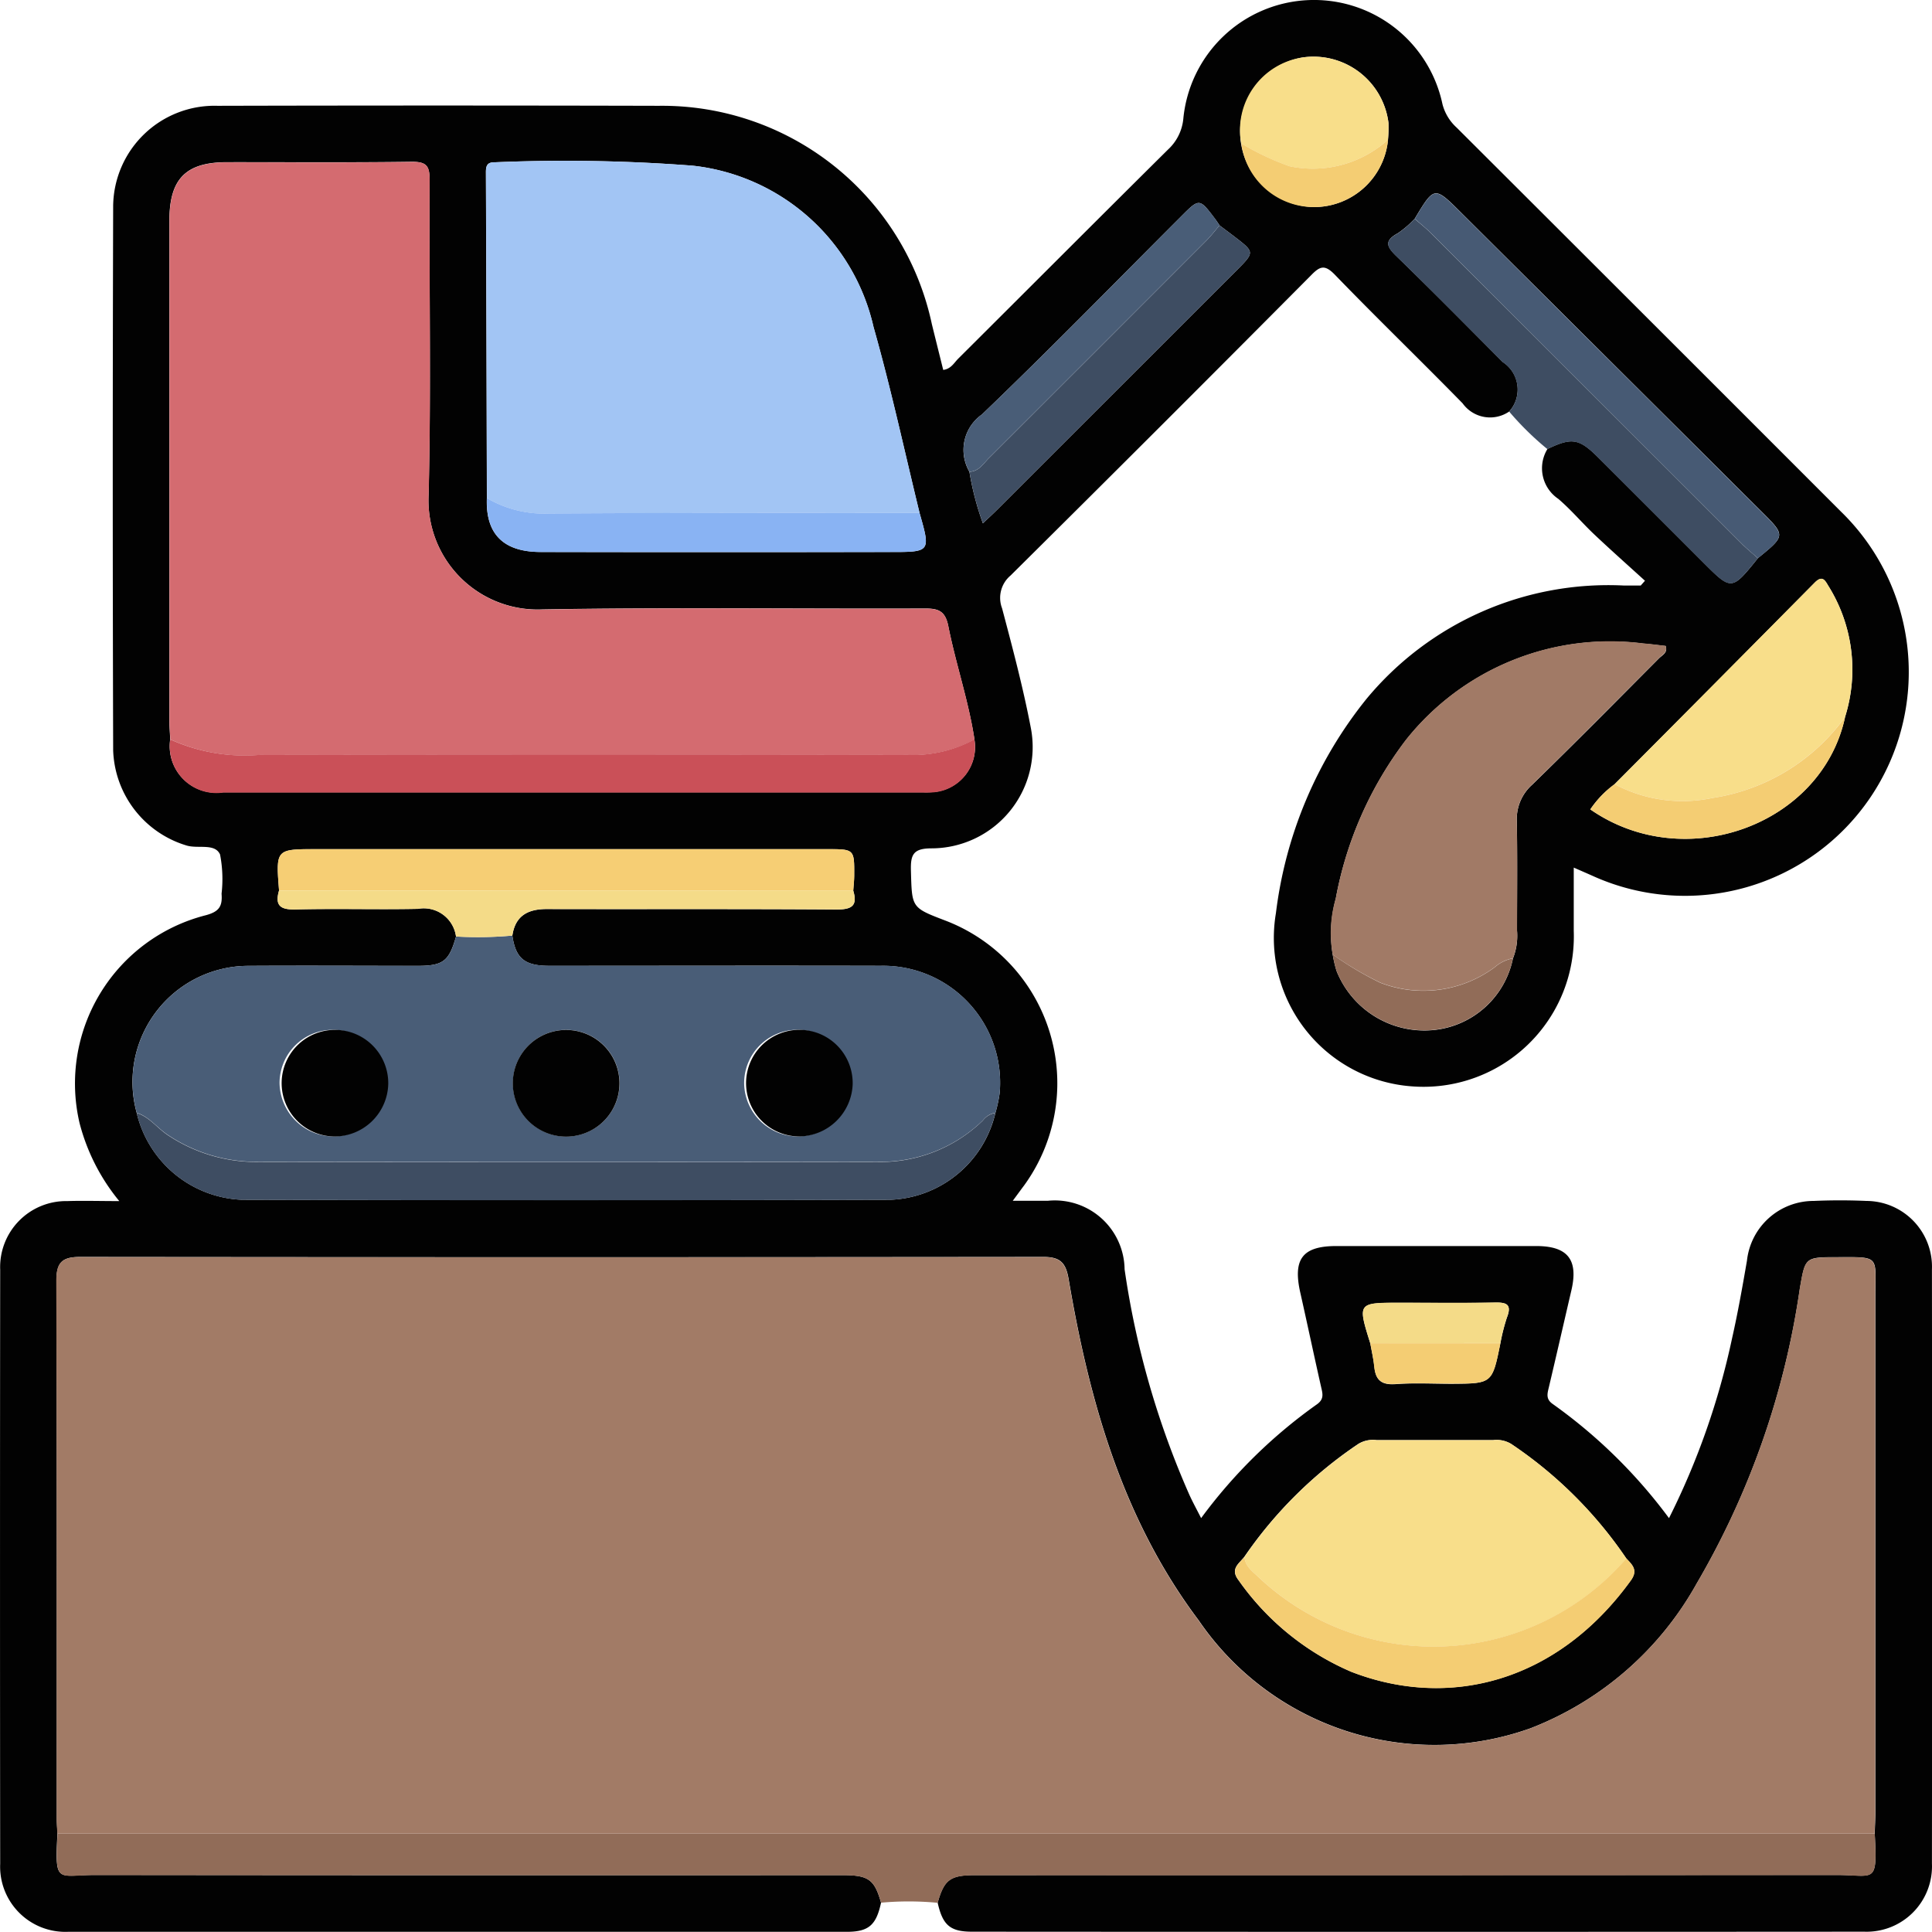 <svg xmlns="http://www.w3.org/2000/svg" width="64.073" height="64.069" viewBox="0 0 64.073 64.069">
  <g id="Grupo_86020" data-name="Grupo 86020" transform="translate(-1131.012 -72.357)">
    <path id="Trazado_121991" data-name="Trazado 121991" d="M1160.231,135.458c-.159.741-.408.966-1.135.966q-12.918,0-25.835,0a2.163,2.163,0,0,1-2.243-2.256q-.011-9.852,0-19.7a2.189,2.189,0,0,1,2.227-2.278c.537-.017,1.076,0,1.723,0a6.71,6.71,0,0,1-1.317-2.585,5.758,5.758,0,0,1,4.182-6.894c.451-.12.559-.3.527-.715a4.261,4.261,0,0,0-.05-1.3c-.172-.386-.734-.18-1.115-.3a3.416,3.416,0,0,1-2.43-3.152q-.027-9.039,0-18.078a3.362,3.362,0,0,1,3.461-3.3q7.319-.018,14.638,0a9.146,9.146,0,0,1,9.053,7.244c.123.5.25,1.007.376,1.515.262-.034.36-.237.5-.376,2.32-2.31,4.631-4.628,6.956-6.933a1.594,1.594,0,0,0,.506-1.013,4.354,4.354,0,0,1,8.595-.492,1.583,1.583,0,0,0,.471.778q6.376,6.362,12.744,12.734a7.421,7.421,0,0,1-8.194,12.1c-.2-.09-.407-.179-.667-.293,0,.739,0,1.421,0,2.1a4.987,4.987,0,0,1-5.34,5.157,4.935,4.935,0,0,1-4.537-5.748,14.042,14.042,0,0,1,3-7.1,10.412,10.412,0,0,1,8.55-3.763h.548l.141-.159c-.559-.509-1.126-1.012-1.676-1.531-.409-.386-.774-.823-1.2-1.186a1.223,1.223,0,0,1-.357-1.655c.814-.389,1.05-.351,1.693.291q1.739,1.734,3.474,3.472c.94.94.94.94,1.814-.143.916-.746.917-.747.116-1.545q-4.978-4.954-9.957-9.907c-.891-.887-.89-.889-1.541.194a3.358,3.358,0,0,1-.56.484c-.455.248-.38.439-.048.76,1.19,1.153,2.354,2.334,3.523,3.509a1.089,1.089,0,0,1,.22,1.642,1.121,1.121,0,0,1-1.549-.269c-1.4-1.431-2.841-2.822-4.232-4.261-.342-.354-.5-.289-.8.021q-4.961,4.994-9.958,9.949a.968.968,0,0,0-.283,1.089c.346,1.306.694,2.616.949,3.942a3.359,3.359,0,0,1-3.286,4.019c-.61,0-.7.208-.686.737.034,1.225.01,1.226,1.121,1.65a5.773,5.773,0,0,1,2.627,8.8c-.1.132-.193.262-.37.5.451,0,.811,0,1.17,0a2.314,2.314,0,0,1,2.538,2.272,28.575,28.575,0,0,0,2.145,7.472c.11.244.24.479.393.781a16.9,16.9,0,0,1,3.841-3.774c.222-.158.2-.318.148-.534-.239-1.055-.462-2.114-.7-3.17-.251-1.115.073-1.544,1.193-1.545q3.316,0,6.632,0c1.045,0,1.4.453,1.168,1.459-.25,1.074-.495,2.149-.749,3.222-.05.209-.106.39.119.551a17.152,17.152,0,0,1,3.865,3.792,24.767,24.767,0,0,0,2.091-5.962c.193-.852.345-1.714.494-2.575a2.223,2.223,0,0,1,2.212-1.983c.583-.026,1.169-.026,1.752,0a2.183,2.183,0,0,1,2.171,2.27q.01,9.854,0,19.707a2.168,2.168,0,0,1-2.242,2.258q-14.8.01-29.593,0c-.728,0-.973-.218-1.14-.963.22-.768.414-.913,1.248-.914q14.283,0,28.565-.005c1.274,0,1.353.331,1.264-1.374.008-.25.022-.5.022-.749q0-8.536,0-17.071c0-1.347.173-1.3-1.266-1.294-1.08,0-1.057.005-1.239,1.048a27,27,0,0,1-3.423,9.78,10.755,10.755,0,0,1-5.5,4.792,9.461,9.461,0,0,1-11.011-3.573c-2.525-3.355-3.627-7.266-4.316-11.323-.093-.551-.29-.733-.836-.732q-15.978.017-31.955,0c-.61,0-.78.206-.778.8.019,5.941.011,11.881.012,17.822,0,.166.015.333.022.5-.089,1.705-.011,1.373,1.262,1.374q12.4.014,24.8.005C1159.82,134.548,1160.016,134.694,1160.231,135.458Zm20.541-18.556a6.528,6.528,0,0,1,.214-.845c.184-.468-.038-.511-.425-.5-1.042.018-2.084.006-3.126.006-1.4,0-1.4,0-.979,1.345.047.265.109.529.138.8.045.432.248.585.7.553.622-.045,1.249-.011,1.875-.011C1180.5,118.241,1180.5,118.241,1180.772,116.9Zm-3.729-39.913a4.437,4.437,0,0,0,.016-.559,2.506,2.506,0,0,0-2.847-2.168,2.5,2.5,0,0,0,.35,4.962A2.464,2.464,0,0,0,1177.043,76.989Zm-5.584,2.844c-.047-.069-.092-.139-.142-.206-.528-.7-.528-.7-1.131-.095-2.2,2.2-4.367,4.421-6.609,6.571a1.436,1.436,0,0,0-.415,1.9,9.507,9.507,0,0,0,.447,1.709c.189-.18.34-.318.484-.462l7.914-7.911c.617-.617.617-.617-.05-1.13C1171.791,80.082,1171.624,79.958,1171.458,79.833Zm-31.192,22.056c-.144.5.037.642.549.629,1.352-.034,2.705.008,4.057-.02a1.08,1.08,0,0,1,1.263.918c-.233.819-.426.971-1.268.973-1.869,0-3.739-.011-5.608,0a3.849,3.849,0,0,0-3.715,4.873,3.745,3.745,0,0,0,3.493,2.884q10.752.027,21.5,0a3.726,3.726,0,0,0,3.486-2.883,4.438,4.438,0,0,0,.142-.667,3.879,3.879,0,0,0-3.941-4.208c-3.668-.009-7.335,0-11,0-.818,0-1.111-.249-1.222-1,.1-.663.517-.883,1.143-.882,3.2.008,6.41-.008,9.614.015.51,0,.7-.13.548-.629.011-.165.031-.331.032-.5.008-.874.006-.874-.9-.874h-16.938C1140.16,100.518,1140.16,100.518,1140.267,101.888Zm44.292-3.524a3.362,3.362,0,0,0-.806.835c3.134,2.179,7.683.519,8.449-3.066a5.232,5.232,0,0,0-.565-4.364c-.118-.207-.21-.325-.447-.085Q1187.884,95.034,1184.559,98.364Zm-3.371,5.777a2.041,2.041,0,0,0,.135-.919c0-1.209.014-2.418-.007-3.627a1.524,1.524,0,0,1,.506-1.211c1.42-1.38,2.812-2.79,4.209-4.194.106-.107.3-.185.221-.41-.246-.027-.494-.062-.742-.081a8.643,8.643,0,0,0-7.872,3.2,12.367,12.367,0,0,0-2.327,5.266,4.259,4.259,0,0,0,.027,2.393,3.135,3.135,0,0,0,3.224,1.958A2.983,2.983,0,0,0,1181.188,104.141Zm3.758,19.9a14.064,14.064,0,0,0-3.82-3.8.931.931,0,0,0-.594-.126q-1.935,0-3.869,0a.931.931,0,0,0-.6.124,14.137,14.137,0,0,0-3.783,3.745c-.177.231-.485.4-.192.779a8.8,8.8,0,0,0,3.732,3.033c3.23,1.256,6.823.36,9.273-3.025C1185.346,124.43,1185.147,124.253,1184.946,124.04Zm-23.439-34.676c-.5-2.057-.949-4.131-1.527-6.167a6.921,6.921,0,0,0-6-5.348,55.343,55.343,0,0,0-6.548-.113c-.263-.007-.307.112-.306.337q.021,5.4.032,10.8c-.046,1.184.538,1.786,1.781,1.788q5.782.012,11.564,0C1161.879,90.668,1161.879,90.668,1161.507,89.364Zm1.821,7.511c-.194-1.278-.619-2.5-.869-3.766-.1-.482-.314-.575-.758-.574-4.232.015-8.465-.042-12.7.03a3.619,3.619,0,0,1-3.775-3.8c.085-3.48.014-6.963.033-10.445,0-.46-.1-.6-.584-.6-2.043.028-4.086.011-6.13.013-1.372,0-1.916.551-1.916,1.941q0,8.287,0,16.575c0,.208.018.416.027.623a1.547,1.547,0,0,0,1.758,1.758q11.6,0,23.2,0a3.342,3.342,0,0,0,.375-.009A1.5,1.5,0,0,0,1163.327,96.875Z" fill="#020202"/>
    <path id="Trazado_121992" data-name="Trazado 121992" d="M1165.845,317.194c-.215-.764-.411-.91-1.248-.91q-12.4,0-24.8-.005c-1.273,0-1.351.331-1.262-1.374h60.265c.089,1.705.01,1.373-1.264,1.374q-14.283.013-28.565.005c-.834,0-1.028.146-1.248.914A10.134,10.134,0,0,0,1165.845,317.194Z" transform="translate(-5.614 -181.736)" fill="#916c58"/>
    <path id="Trazado_121993" data-name="Trazado 121993" d="M1326.9,112.553c-.874,1.084-.874,1.084-1.814.143q-1.736-1.736-3.474-3.472c-.644-.642-.88-.68-1.693-.291a9.851,9.851,0,0,1-1.266-1.243,1.089,1.089,0,0,0-.22-1.642c-1.169-1.175-2.332-2.356-3.523-3.509-.332-.321-.407-.512.048-.76a3.368,3.368,0,0,0,.56-.484c.186.164.382.317.557.492q5.16,5.153,10.317,10.311C1326.555,112.258,1326.732,112.4,1326.9,112.553Z" transform="translate(-137.59 -21.682)" fill="#3e4d62"/>
    <path id="Trazado_121994" data-name="Trazado 121994" d="M1198.767,257.754H1138.5c-.008-.166-.022-.332-.022-.5,0-5.94.006-11.881-.013-17.822,0-.6.168-.8.778-.8q15.977.021,31.955,0c.546,0,.743.181.836.732.689,4.056,1.79,7.968,4.316,11.323a9.461,9.461,0,0,0,11.011,3.573,10.755,10.755,0,0,0,5.5-4.792,26.993,26.993,0,0,0,3.423-9.78c.182-1.043.159-1.044,1.239-1.048,1.439-.005,1.265-.054,1.266,1.294q0,8.535,0,17.071C1198.789,257.255,1198.775,257.5,1198.767,257.754Z" transform="translate(-5.587 -124.586)" fill="#a27b66"/>
    <path id="Trazado_121995" data-name="Trazado 121995" d="M1153.456,112.928c-.01-.208-.027-.415-.028-.623q0-8.288,0-16.575c0-1.391.544-1.941,1.916-1.941,2.043,0,4.087.016,6.13-.013.479-.007.586.136.583.6-.019,3.481.052,6.965-.033,10.445a3.619,3.619,0,0,0,3.775,3.8c4.231-.072,8.464-.015,12.7-.03.444,0,.662.092.758.574.25,1.263.676,2.488.869,3.766a4.252,4.252,0,0,1-2.212.513q-10.744-.011-21.489,0A5.962,5.962,0,0,1,1153.456,112.928Z" transform="translate(-16.795 -16.049)" fill="#d46b70"/>
    <path id="Trazado_121996" data-name="Trazado 121996" d="M1161.144,196.112c.11.754.4,1,1.222,1,3.668,0,7.336,0,11,0a3.879,3.879,0,0,1,3.941,4.208,4.438,4.438,0,0,1-.142.667.654.654,0,0,0-.415.253,4.871,4.871,0,0,1-3.5,1.373q-10.253.014-20.507,0a5.281,5.281,0,0,1-3.056-.912c-.339-.233-.594-.585-1-.713a3.849,3.849,0,0,1,3.715-4.873c1.869-.015,3.738,0,5.607,0,.842,0,1.036-.154,1.268-.973A12.632,12.632,0,0,0,1161.144,196.112Zm-5.94,6.661a1.768,1.768,0,1,0-1.781-1.784A1.8,1.8,0,0,0,1155.2,202.773ZM1164.7,201a1.769,1.769,0,1,0-3.538.015A1.769,1.769,0,0,0,1164.7,201Zm5.964,1.77a1.768,1.768,0,1,0-1.833-1.738A1.789,1.789,0,0,0,1170.66,202.773Z" transform="translate(-13.14 -92.727)" fill="#495d77"/>
    <path id="Trazado_121997" data-name="Trazado 121997" d="M1195.329,104.812q-.014-5.4-.032-10.8c0-.225.042-.344.306-.337a55.347,55.347,0,0,1,6.548.113,6.921,6.921,0,0,1,6,5.348c.579,2.036,1.023,4.11,1.527,6.167-4.087,0-8.174,0-12.26.023A3.768,3.768,0,0,1,1195.329,104.812Z" transform="translate(-48.168 -15.936)" fill="#a2c5f4"/>
    <path id="Trazado_121998" data-name="Trazado 121998" d="M1295.631,266.72a14.136,14.136,0,0,1,3.783-3.745.93.93,0,0,1,.6-.124q1.934,0,3.869,0a.931.931,0,0,1,.594.126,14.065,14.065,0,0,1,3.82,3.8,8.458,8.458,0,0,1-12.219.6C1295.881,267.19,1295.649,267.026,1295.631,266.72Z" transform="translate(-123.346 -142.732)" fill="#f8de8a"/>
    <path id="Trazado_121999" data-name="Trazado 121999" d="M1307.078,167.678a3.978,3.978,0,0,1,.1-1.854,12.372,12.372,0,0,1,2.327-5.266,8.643,8.643,0,0,1,7.872-3.2c.249.019.5.054.742.081.076.225-.115.3-.221.41-1.4,1.4-2.789,2.813-4.209,4.194a1.525,1.525,0,0,0-.506,1.211c.021,1.209.007,2.418.007,3.627a2.043,2.043,0,0,1-.134.919,1.273,1.273,0,0,0-.6.292,3.973,3.973,0,0,1-3.8.516A11.072,11.072,0,0,1,1307.078,167.678Z" transform="translate(-131.868 -63.664)" fill="#a17a66"/>
    <path id="Trazado_122000" data-name="Trazado 122000" d="M1149.09,219.572c.411.128.666.481,1,.713a5.281,5.281,0,0,0,3.056.912q10.253.017,20.507,0a4.871,4.871,0,0,0,3.5-1.373.655.655,0,0,1,.415-.253,3.726,3.726,0,0,1-3.486,2.882q-10.752.028-21.5,0A3.745,3.745,0,0,1,1149.09,219.572Z" transform="translate(-13.546 -110.305)" fill="#3e4d62"/>
    <path id="Trazado_122001" data-name="Trazado 122001" d="M1153.536,170.15a5.962,5.962,0,0,0,2.965.511q10.745-.022,21.489,0a4.253,4.253,0,0,0,2.212-.513,1.5,1.5,0,0,1-1.334,1.755,3.339,3.339,0,0,1-.375.009q-11.6,0-23.2,0A1.547,1.547,0,0,1,1153.536,170.15Z" transform="translate(-16.876 -73.27)" fill="#ca5058"/>
    <path id="Trazado_122002" data-name="Trazado 122002" d="M1344.587,155.727q3.317-3.337,6.63-6.679c.237-.24.329-.123.447.085a5.231,5.231,0,0,1,.565,4.364,6.649,6.649,0,0,1-4.4,2.687A4.8,4.8,0,0,1,1344.587,155.727Z" transform="translate(-160.028 -57.363)" fill="#f8de8a"/>
    <path id="Trazado_122003" data-name="Trazado 122003" d="M1167.8,186.047c-.107-1.37-.107-1.37,1.24-1.37h16.938c.9,0,.9,0,.9.874,0,.166-.021.331-.032.5Z" transform="translate(-27.535 -84.159)" fill="#f6ce74"/>
    <path id="Trazado_122004" data-name="Trazado 122004" d="M1329.531,110.049c-.17-.151-.347-.295-.508-.455q-5.159-5.155-10.316-10.311c-.175-.175-.371-.328-.557-.492.651-1.083.65-1.082,1.541-.194q4.977,4.954,9.956,9.907C1330.448,109.3,1330.446,109.3,1329.531,110.049Z" transform="translate(-140.219 -19.178)" fill="#475a74"/>
    <path id="Trazado_122005" data-name="Trazado 122005" d="M1195.417,138.241a3.769,3.769,0,0,0,2.085.511c4.086-.027,8.173-.019,12.26-.023.372,1.3.372,1.3-1,1.3q-5.782,0-11.564,0C1195.954,140.027,1195.371,139.425,1195.417,138.241Z" transform="translate(-48.256 -49.365)" fill="#89b3f3"/>
    <path id="Trazado_122006" data-name="Trazado 122006" d="M1267.537,102.173c.166.125.333.249.5.376.667.513.667.514.05,1.13l-7.914,7.911c-.145.144-.3.283-.484.462a9.507,9.507,0,0,1-.447-1.709c.314-.01.458-.268.645-.453q3.606-3.6,7.2-7.2C1267.249,102.528,1267.388,102.345,1267.537,102.173Z" transform="translate(-96.079 -22.34)" fill="#3e4d62"/>
    <path id="Trazado_122007" data-name="Trazado 122007" d="M1294.695,278.286c.018.306.25.47.443.654a8.458,8.458,0,0,0,12.219-.6c.2.213.4.391.151.735-2.449,3.385-6.043,4.281-9.273,3.025a8.8,8.8,0,0,1-3.732-3.033C1294.209,278.686,1294.518,278.517,1294.695,278.286Z" transform="translate(-122.41 -154.299)" fill="#f4cd73"/>
    <path id="Trazado_122008" data-name="Trazado 122008" d="M1295.045,82.712a2.431,2.431,0,0,1,2.036-2.849,2.506,2.506,0,0,1,2.847,2.168,4.437,4.437,0,0,1-.016.559,3.717,3.717,0,0,1-3.268.882A8.787,8.787,0,0,1,1295.045,82.712Z" transform="translate(-122.869 -5.6)" fill="#f8de8a"/>
    <path id="Trazado_122009" data-name="Trazado 122009" d="M1167.783,190.142h19.042c.148.5-.037.633-.548.629-3.2-.022-6.41-.007-9.614-.015-.626,0-1.047.218-1.143.882a12.6,12.6,0,0,1-1.868.032,1.08,1.08,0,0,0-1.263-.918c-1.352.028-2.706-.015-4.057.02C1167.82,190.785,1167.64,190.638,1167.783,190.142Z" transform="translate(-27.517 -88.254)" fill="#f4db88"/>
    <path id="Trazado_122010" data-name="Trazado 122010" d="M1266.941,99.959c-.149.172-.289.355-.449.515q-3.6,3.605-7.2,7.2c-.186.186-.331.443-.645.453a1.436,1.436,0,0,1,.415-1.9c2.242-2.149,4.412-4.374,6.609-6.571.6-.6.6-.6,1.131.095C1266.85,99.82,1266.894,99.891,1266.941,99.959Z" transform="translate(-95.483 -20.127)" fill="#495d77"/>
    <path id="Trazado_122011" data-name="Trazado 122011" d="M1342.177,169.42a4.8,4.8,0,0,0,3.246.457,6.649,6.649,0,0,0,4.4-2.687c-.766,3.585-5.314,5.245-8.449,3.066A3.359,3.359,0,0,1,1342.177,169.42Z" transform="translate(-157.619 -71.056)" fill="#f4cd73"/>
    <path id="Trazado_122012" data-name="Trazado 122012" d="M1307.3,198.618a11.078,11.078,0,0,0,1.577.936,3.973,3.973,0,0,0,3.8-.516,1.273,1.273,0,0,1,.6-.292,2.984,2.984,0,0,1-2.627,2.37,3.136,3.136,0,0,1-3.225-1.958A4,4,0,0,1,1307.3,198.618Z" transform="translate(-132.09 -94.605)" fill="#916c58"/>
    <path id="Trazado_122013" data-name="Trazado 122013" d="M1311.54,245.993c-.418-1.345-.418-1.345.979-1.345,1.042,0,2.084.012,3.126-.006.387-.007.61.036.425.5a6.488,6.488,0,0,0-.214.845Z" transform="translate(-135.085 -129.089)" fill="#f4db88"/>
    <path id="Trazado_122014" data-name="Trazado 122014" d="M1312.267,250.027l4.316,0c-.27,1.339-.27,1.339-1.609,1.339-.625,0-1.253-.034-1.875.011-.447.032-.65-.121-.7-.553C1312.376,250.555,1312.314,250.292,1312.267,250.027Z" transform="translate(-135.811 -133.123)" fill="#f4cd73"/>
    <path id="Trazado_122015" data-name="Trazado 122015" d="M1295.2,90.953a8.781,8.781,0,0,0,1.6.758,3.718,3.718,0,0,0,3.268-.882,2.464,2.464,0,0,1-2.48,2.236A2.422,2.422,0,0,1,1295.2,90.953Z" transform="translate(-123.022 -13.841)" fill="#f4cd73"/>
    <path id="Trazado_122016" data-name="Trazado 122016" d="M1169.772,212.114a1.768,1.768,0,1,1,1.824-1.743A1.786,1.786,0,0,1,1169.772,212.114Z" transform="translate(-27.708 -102.067)" fill="#020202"/>
    <path id="Trazado_122017" data-name="Trazado 122017" d="M1202.38,210.346a1.769,1.769,0,0,1-3.538.015,1.769,1.769,0,1,1,3.538-.015Z" transform="translate(-50.824 -102.07)" fill="#020202"/>
    <path id="Trazado_122018" data-name="Trazado 122018" d="M1231.261,212.113a1.768,1.768,0,1,1,1.771-1.726A1.8,1.8,0,0,1,1231.261,212.113Z" transform="translate(-73.742 -102.067)" fill="#020202"/>
  </g>
</svg>
